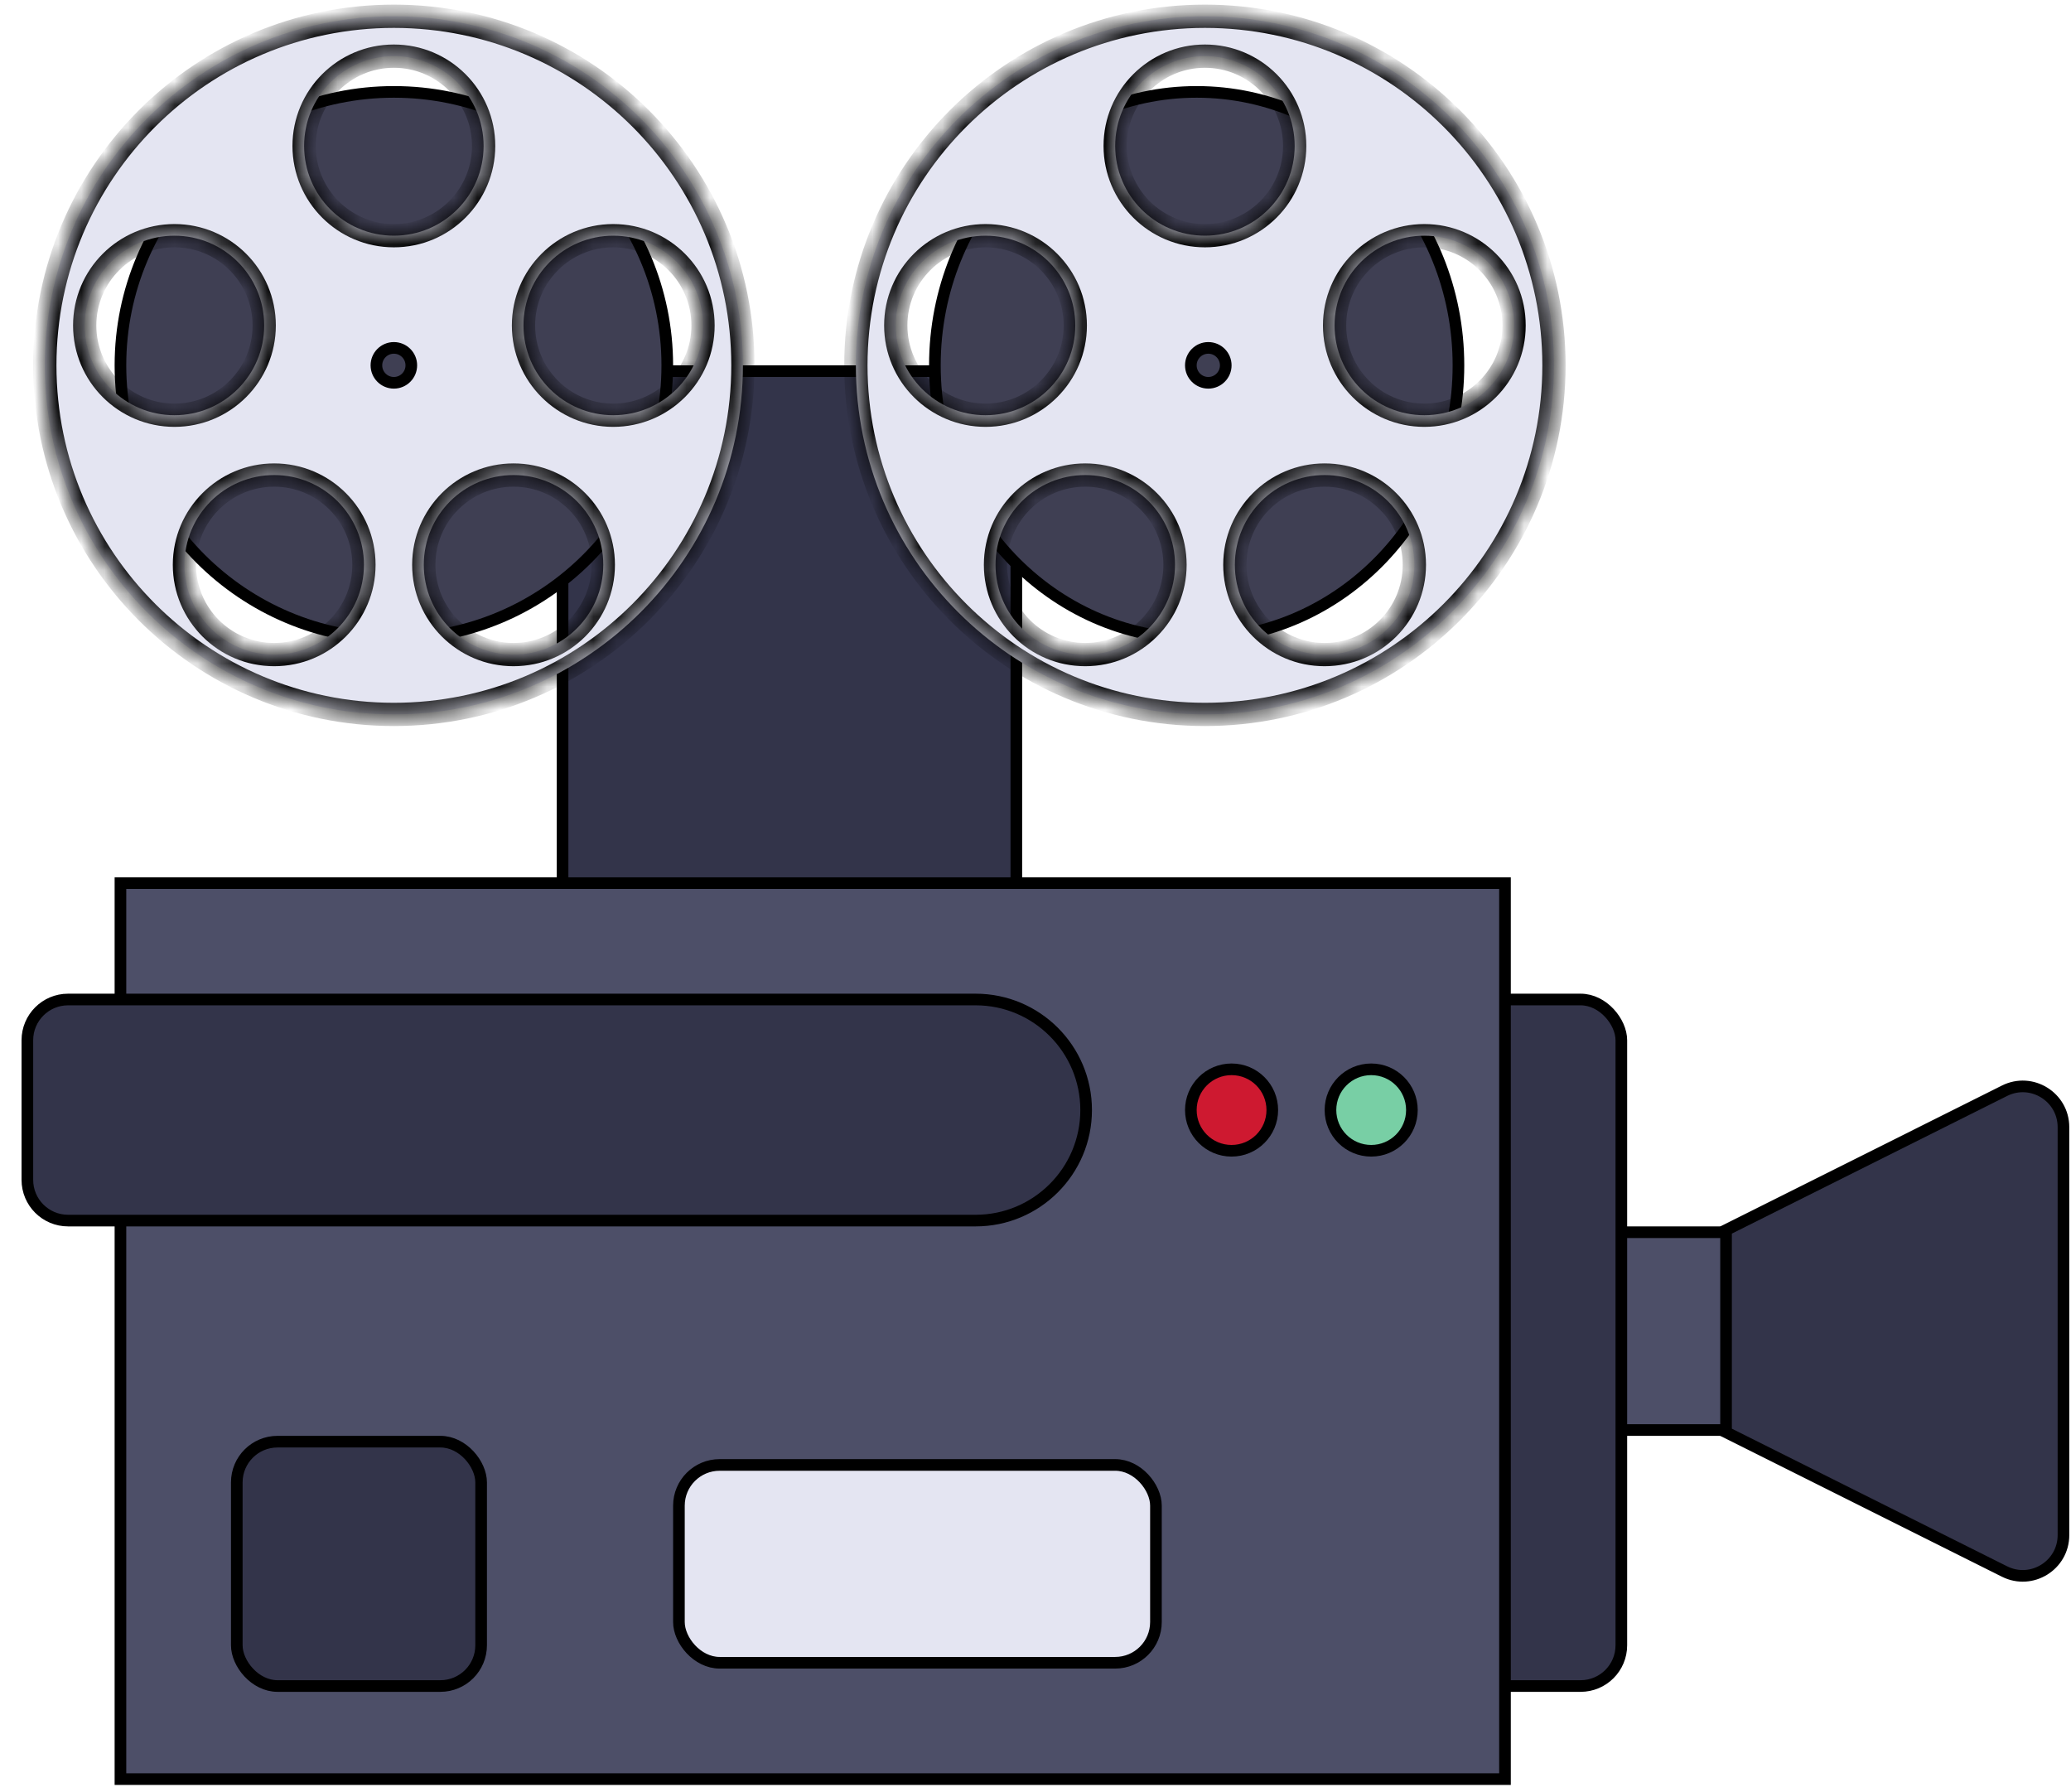 <svg width="89" height="77" viewBox="0 0 89 77" fill="none" xmlns="http://www.w3.org/2000/svg">
<rect x="61.176" y="52.949" width="14.5" height="8.5" fill="#4D4F68" stroke="black" stroke-width="0.5"/>
<path d="M74.176 61.545V52.854L86.143 46.87C87.307 46.288 88.676 47.134 88.676 48.435V65.963C88.676 67.264 87.307 68.11 86.143 67.528L74.176 61.545Z" fill="#33344A" stroke="black" stroke-width="0.5"/>
<rect x="55.176" y="42.949" width="14.5" height="29.5" rx="1.75" fill="#33344A" stroke="black" stroke-width="0.5"/>
<rect x="24.176" y="15.949" width="19.5" height="31.5" fill="#33344A" stroke="black" stroke-width="0.5"/>
<rect x="5.176" y="37.949" width="59.5" height="38.5" fill="#4D4F68" stroke="black" stroke-width="0.5"/>
<rect x="10.176" y="61.949" width="10.5" height="10.5" rx="1.75" fill="#33344A" stroke="black" stroke-width="0.5"/>
<rect x="29.176" y="62.949" width="20.5" height="8.5" rx="1.75" fill="#E4E5F2" stroke="black" stroke-width="0.5"/>
<path d="M1.176 44.699C1.176 43.733 1.959 42.949 2.926 42.949H41.926C44.549 42.949 46.676 45.076 46.676 47.699C46.676 50.323 44.549 52.449 41.926 52.449H2.926C1.959 52.449 1.176 51.666 1.176 50.699V44.699Z" fill="#33344A" stroke="black" stroke-width="0.5"/>
<circle cx="52.926" cy="47.699" r="1.75" fill="#CE1930" stroke="black" stroke-width="0.5"/>
<circle cx="58.926" cy="47.699" r="1.75" fill="#78CFA5" stroke="black" stroke-width="0.5"/>
<circle cx="16.926" cy="15.699" r="11.75" fill="#3F3F53" stroke="black" stroke-width="0.5"/>
<path d="M62.676 15.699C62.676 22.199 57.629 27.449 51.426 27.449C45.222 27.449 40.176 22.199 40.176 15.699C40.176 9.2 45.222 3.949 51.426 3.949C57.629 3.949 62.676 9.2 62.676 15.699Z" fill="#3F3F53" stroke="black" stroke-width="0.5"/>
<mask id="path-13-inside-1_1655_57202" fill="white">
<path fill-rule="evenodd" clip-rule="evenodd" d="M16.926 30.699C25.21 30.699 31.926 23.983 31.926 15.699C31.926 7.415 25.21 0.699 16.926 0.699C8.642 0.699 1.926 7.415 1.926 15.699C1.926 23.983 8.642 30.699 16.926 30.699ZM16.926 10.128C19.056 10.128 20.783 8.401 20.783 6.271C20.783 4.14 19.056 2.413 16.926 2.413C14.796 2.413 13.069 4.14 13.069 6.271C13.069 8.401 14.796 10.128 16.926 10.128ZM15.64 24.271C15.64 26.401 13.913 28.128 11.783 28.128C9.653 28.128 7.926 26.401 7.926 24.271C7.926 22.14 9.653 20.413 11.783 20.413C13.913 20.413 15.64 22.14 15.64 24.271ZM22.069 28.128C24.199 28.128 25.926 26.401 25.926 24.271C25.926 22.14 24.199 20.413 22.069 20.413C19.938 20.413 18.212 22.14 18.212 24.271C18.212 26.401 19.938 28.128 22.069 28.128ZM11.354 13.985C11.354 16.115 9.627 17.842 7.497 17.842C5.367 17.842 3.64 16.115 3.64 13.985C3.64 11.855 5.367 10.128 7.497 10.128C9.627 10.128 11.354 11.855 11.354 13.985ZM26.354 17.842C28.485 17.842 30.212 16.115 30.212 13.985C30.212 11.855 28.485 10.128 26.354 10.128C24.224 10.128 22.497 11.855 22.497 13.985C22.497 16.115 24.224 17.842 26.354 17.842Z"/>
</mask>
<path fill-rule="evenodd" clip-rule="evenodd" d="M16.926 30.699C25.21 30.699 31.926 23.983 31.926 15.699C31.926 7.415 25.21 0.699 16.926 0.699C8.642 0.699 1.926 7.415 1.926 15.699C1.926 23.983 8.642 30.699 16.926 30.699ZM16.926 10.128C19.056 10.128 20.783 8.401 20.783 6.271C20.783 4.14 19.056 2.413 16.926 2.413C14.796 2.413 13.069 4.14 13.069 6.271C13.069 8.401 14.796 10.128 16.926 10.128ZM15.64 24.271C15.64 26.401 13.913 28.128 11.783 28.128C9.653 28.128 7.926 26.401 7.926 24.271C7.926 22.14 9.653 20.413 11.783 20.413C13.913 20.413 15.64 22.14 15.64 24.271ZM22.069 28.128C24.199 28.128 25.926 26.401 25.926 24.271C25.926 22.14 24.199 20.413 22.069 20.413C19.938 20.413 18.212 22.14 18.212 24.271C18.212 26.401 19.938 28.128 22.069 28.128ZM11.354 13.985C11.354 16.115 9.627 17.842 7.497 17.842C5.367 17.842 3.64 16.115 3.64 13.985C3.64 11.855 5.367 10.128 7.497 10.128C9.627 10.128 11.354 11.855 11.354 13.985ZM26.354 17.842C28.485 17.842 30.212 16.115 30.212 13.985C30.212 11.855 28.485 10.128 26.354 10.128C24.224 10.128 22.497 11.855 22.497 13.985C22.497 16.115 24.224 17.842 26.354 17.842Z" fill="#E4E5F2"/>
<path d="M31.426 15.699C31.426 23.707 24.934 30.199 16.926 30.199V31.199C25.486 31.199 32.426 24.26 32.426 15.699H31.426ZM16.926 1.199C24.934 1.199 31.426 7.691 31.426 15.699H32.426C32.426 7.139 25.486 0.199 16.926 0.199V1.199ZM2.426 15.699C2.426 7.691 8.918 1.199 16.926 1.199V0.199C8.365 0.199 1.426 7.139 1.426 15.699H2.426ZM16.926 30.199C8.918 30.199 2.426 23.707 2.426 15.699H1.426C1.426 24.26 8.365 31.199 16.926 31.199V30.199ZM20.283 6.271C20.283 8.125 18.78 9.628 16.926 9.628V10.628C19.332 10.628 21.283 8.677 21.283 6.271H20.283ZM16.926 2.913C18.78 2.913 20.283 4.417 20.283 6.271H21.283C21.283 3.864 19.332 1.913 16.926 1.913V2.913ZM13.569 6.271C13.569 4.417 15.072 2.913 16.926 2.913V1.913C14.519 1.913 12.569 3.864 12.569 6.271H13.569ZM16.926 9.628C15.072 9.628 13.569 8.125 13.569 6.271H12.569C12.569 8.677 14.519 10.628 16.926 10.628V9.628ZM11.783 28.628C14.189 28.628 16.14 26.677 16.14 24.271H15.14C15.14 26.125 13.637 27.628 11.783 27.628V28.628ZM7.426 24.271C7.426 26.677 9.377 28.628 11.783 28.628V27.628C9.929 27.628 8.426 26.125 8.426 24.271H7.426ZM11.783 19.913C9.377 19.913 7.426 21.864 7.426 24.271H8.426C8.426 22.416 9.929 20.913 11.783 20.913V19.913ZM16.14 24.271C16.14 21.864 14.189 19.913 11.783 19.913V20.913C13.637 20.913 15.14 22.416 15.14 24.271H16.14ZM25.426 24.271C25.426 26.125 23.923 27.628 22.069 27.628V28.628C24.475 28.628 26.426 26.677 26.426 24.271H25.426ZM22.069 20.913C23.923 20.913 25.426 22.416 25.426 24.271H26.426C26.426 21.864 24.475 19.913 22.069 19.913V20.913ZM18.712 24.271C18.712 22.416 20.215 20.913 22.069 20.913V19.913C19.662 19.913 17.712 21.864 17.712 24.271H18.712ZM22.069 27.628C20.215 27.628 18.712 26.125 18.712 24.271H17.712C17.712 26.677 19.662 28.628 22.069 28.628V27.628ZM7.497 18.342C9.904 18.342 11.854 16.391 11.854 13.985H10.854C10.854 15.839 9.351 17.342 7.497 17.342V18.342ZM3.14 13.985C3.14 16.391 5.091 18.342 7.497 18.342V17.342C5.643 17.342 4.14 15.839 4.14 13.985H3.14ZM7.497 9.628C5.091 9.628 3.14 11.579 3.14 13.985H4.14C4.14 12.131 5.643 10.628 7.497 10.628V9.628ZM11.854 13.985C11.854 11.579 9.904 9.628 7.497 9.628V10.628C9.351 10.628 10.854 12.131 10.854 13.985H11.854ZM29.712 13.985C29.712 15.839 28.209 17.342 26.354 17.342V18.342C28.761 18.342 30.712 16.391 30.712 13.985H29.712ZM26.354 10.628C28.209 10.628 29.712 12.131 29.712 13.985H30.712C30.712 11.579 28.761 9.628 26.354 9.628V10.628ZM22.997 13.985C22.997 12.131 24.5 10.628 26.354 10.628V9.628C23.948 9.628 21.997 11.579 21.997 13.985H22.997ZM26.354 17.342C24.5 17.342 22.997 15.839 22.997 13.985H21.997C21.997 16.391 23.948 18.342 26.354 18.342V17.342Z" fill="black" mask="url(#path-13-inside-1_1655_57202)"/>
<mask id="path-15-inside-2_1655_57202" fill="white">
<path fill-rule="evenodd" clip-rule="evenodd" d="M51.781 30.699C60.066 30.699 66.781 23.983 66.781 15.699C66.781 7.415 60.066 0.699 51.781 0.699C43.497 0.699 36.781 7.415 36.781 15.699C36.781 23.983 43.497 30.699 51.781 30.699ZM51.781 10.128C53.911 10.128 55.638 8.401 55.638 6.271C55.638 4.14 53.911 2.413 51.781 2.413C49.651 2.413 47.924 4.14 47.924 6.271C47.924 8.401 49.651 10.128 51.781 10.128ZM50.495 24.271C50.495 26.401 48.769 28.128 46.638 28.128C44.508 28.128 42.781 26.401 42.781 24.271C42.781 22.14 44.508 20.413 46.638 20.413C48.769 20.413 50.495 22.14 50.495 24.271ZM56.924 28.128C59.054 28.128 60.781 26.401 60.781 24.271C60.781 22.14 59.054 20.413 56.924 20.413C54.794 20.413 53.067 22.14 53.067 24.271C53.067 26.401 54.794 28.128 56.924 28.128ZM46.21 13.985C46.21 16.115 44.483 17.842 42.353 17.842C40.222 17.842 38.495 16.115 38.495 13.985C38.495 11.855 40.222 10.128 42.353 10.128C44.483 10.128 46.21 11.855 46.21 13.985ZM61.21 17.842C63.34 17.842 65.067 16.115 65.067 13.985C65.067 11.855 63.34 10.128 61.21 10.128C59.08 10.128 57.353 11.855 57.353 13.985C57.353 16.115 59.08 17.842 61.21 17.842Z"/>
</mask>
<path fill-rule="evenodd" clip-rule="evenodd" d="M51.781 30.699C60.066 30.699 66.781 23.983 66.781 15.699C66.781 7.415 60.066 0.699 51.781 0.699C43.497 0.699 36.781 7.415 36.781 15.699C36.781 23.983 43.497 30.699 51.781 30.699ZM51.781 10.128C53.911 10.128 55.638 8.401 55.638 6.271C55.638 4.14 53.911 2.413 51.781 2.413C49.651 2.413 47.924 4.14 47.924 6.271C47.924 8.401 49.651 10.128 51.781 10.128ZM50.495 24.271C50.495 26.401 48.769 28.128 46.638 28.128C44.508 28.128 42.781 26.401 42.781 24.271C42.781 22.14 44.508 20.413 46.638 20.413C48.769 20.413 50.495 22.14 50.495 24.271ZM56.924 28.128C59.054 28.128 60.781 26.401 60.781 24.271C60.781 22.14 59.054 20.413 56.924 20.413C54.794 20.413 53.067 22.14 53.067 24.271C53.067 26.401 54.794 28.128 56.924 28.128ZM46.21 13.985C46.21 16.115 44.483 17.842 42.353 17.842C40.222 17.842 38.495 16.115 38.495 13.985C38.495 11.855 40.222 10.128 42.353 10.128C44.483 10.128 46.21 11.855 46.21 13.985ZM61.21 17.842C63.34 17.842 65.067 16.115 65.067 13.985C65.067 11.855 63.34 10.128 61.21 10.128C59.08 10.128 57.353 11.855 57.353 13.985C57.353 16.115 59.08 17.842 61.21 17.842Z" fill="#E4E5F2"/>
<path d="M66.281 15.699C66.281 23.707 59.789 30.199 51.781 30.199V31.199C60.342 31.199 67.281 24.26 67.281 15.699H66.281ZM51.781 1.199C59.789 1.199 66.281 7.691 66.281 15.699H67.281C67.281 7.139 60.342 0.199 51.781 0.199V1.199ZM37.281 15.699C37.281 7.691 43.773 1.199 51.781 1.199V0.199C43.221 0.199 36.281 7.139 36.281 15.699H37.281ZM51.781 30.199C43.773 30.199 37.281 23.707 37.281 15.699H36.281C36.281 24.26 43.221 31.199 51.781 31.199V30.199ZM55.138 6.271C55.138 8.125 53.635 9.628 51.781 9.628V10.628C54.188 10.628 56.138 8.677 56.138 6.271H55.138ZM51.781 2.913C53.635 2.913 55.138 4.417 55.138 6.271H56.138C56.138 3.864 54.188 1.913 51.781 1.913V2.913ZM48.424 6.271C48.424 4.417 49.927 2.913 51.781 2.913V1.913C49.375 1.913 47.424 3.864 47.424 6.271H48.424ZM51.781 9.628C49.927 9.628 48.424 8.125 48.424 6.271H47.424C47.424 8.677 49.375 10.628 51.781 10.628V9.628ZM46.638 28.628C49.045 28.628 50.995 26.677 50.995 24.271H49.995C49.995 26.125 48.492 27.628 46.638 27.628V28.628ZM42.281 24.271C42.281 26.677 44.232 28.628 46.638 28.628V27.628C44.784 27.628 43.281 26.125 43.281 24.271H42.281ZM46.638 19.913C44.232 19.913 42.281 21.864 42.281 24.271H43.281C43.281 22.416 44.784 20.913 46.638 20.913V19.913ZM50.995 24.271C50.995 21.864 49.045 19.913 46.638 19.913V20.913C48.492 20.913 49.995 22.416 49.995 24.271H50.995ZM60.281 24.271C60.281 26.125 58.778 27.628 56.924 27.628V28.628C59.331 28.628 61.281 26.677 61.281 24.271H60.281ZM56.924 20.913C58.778 20.913 60.281 22.416 60.281 24.271H61.281C61.281 21.864 59.331 19.913 56.924 19.913V20.913ZM53.567 24.271C53.567 22.416 55.07 20.913 56.924 20.913V19.913C54.518 19.913 52.567 21.864 52.567 24.271H53.567ZM56.924 27.628C55.07 27.628 53.567 26.125 53.567 24.271H52.567C52.567 26.677 54.518 28.628 56.924 28.628V27.628ZM42.353 18.342C44.759 18.342 46.71 16.391 46.71 13.985H45.71C45.71 15.839 44.207 17.342 42.353 17.342V18.342ZM37.995 13.985C37.995 16.391 39.946 18.342 42.353 18.342V17.342C40.499 17.342 38.995 15.839 38.995 13.985H37.995ZM42.353 9.628C39.946 9.628 37.995 11.579 37.995 13.985H38.995C38.995 12.131 40.499 10.628 42.353 10.628V9.628ZM46.71 13.985C46.71 11.579 44.759 9.628 42.353 9.628V10.628C44.207 10.628 45.71 12.131 45.71 13.985H46.71ZM64.567 13.985C64.567 15.839 63.064 17.342 61.21 17.342V18.342C63.616 18.342 65.567 16.391 65.567 13.985H64.567ZM61.21 10.628C63.064 10.628 64.567 12.131 64.567 13.985H65.567C65.567 11.579 63.616 9.628 61.21 9.628V10.628ZM57.853 13.985C57.853 12.131 59.356 10.628 61.21 10.628V9.628C58.803 9.628 56.853 11.579 56.853 13.985H57.853ZM61.21 17.342C59.356 17.342 57.853 15.839 57.853 13.985H56.853C56.853 16.391 58.803 18.342 61.21 18.342V17.342Z" fill="black" mask="url(#path-15-inside-2_1655_57202)"/>
<circle cx="16.926" cy="15.699" r="0.75" fill="#3F3F53" stroke="black" stroke-width="0.5"/>
<circle cx="51.926" cy="15.699" r="0.75" fill="#3F3F53" stroke="black" stroke-width="0.5"/>
</svg>
